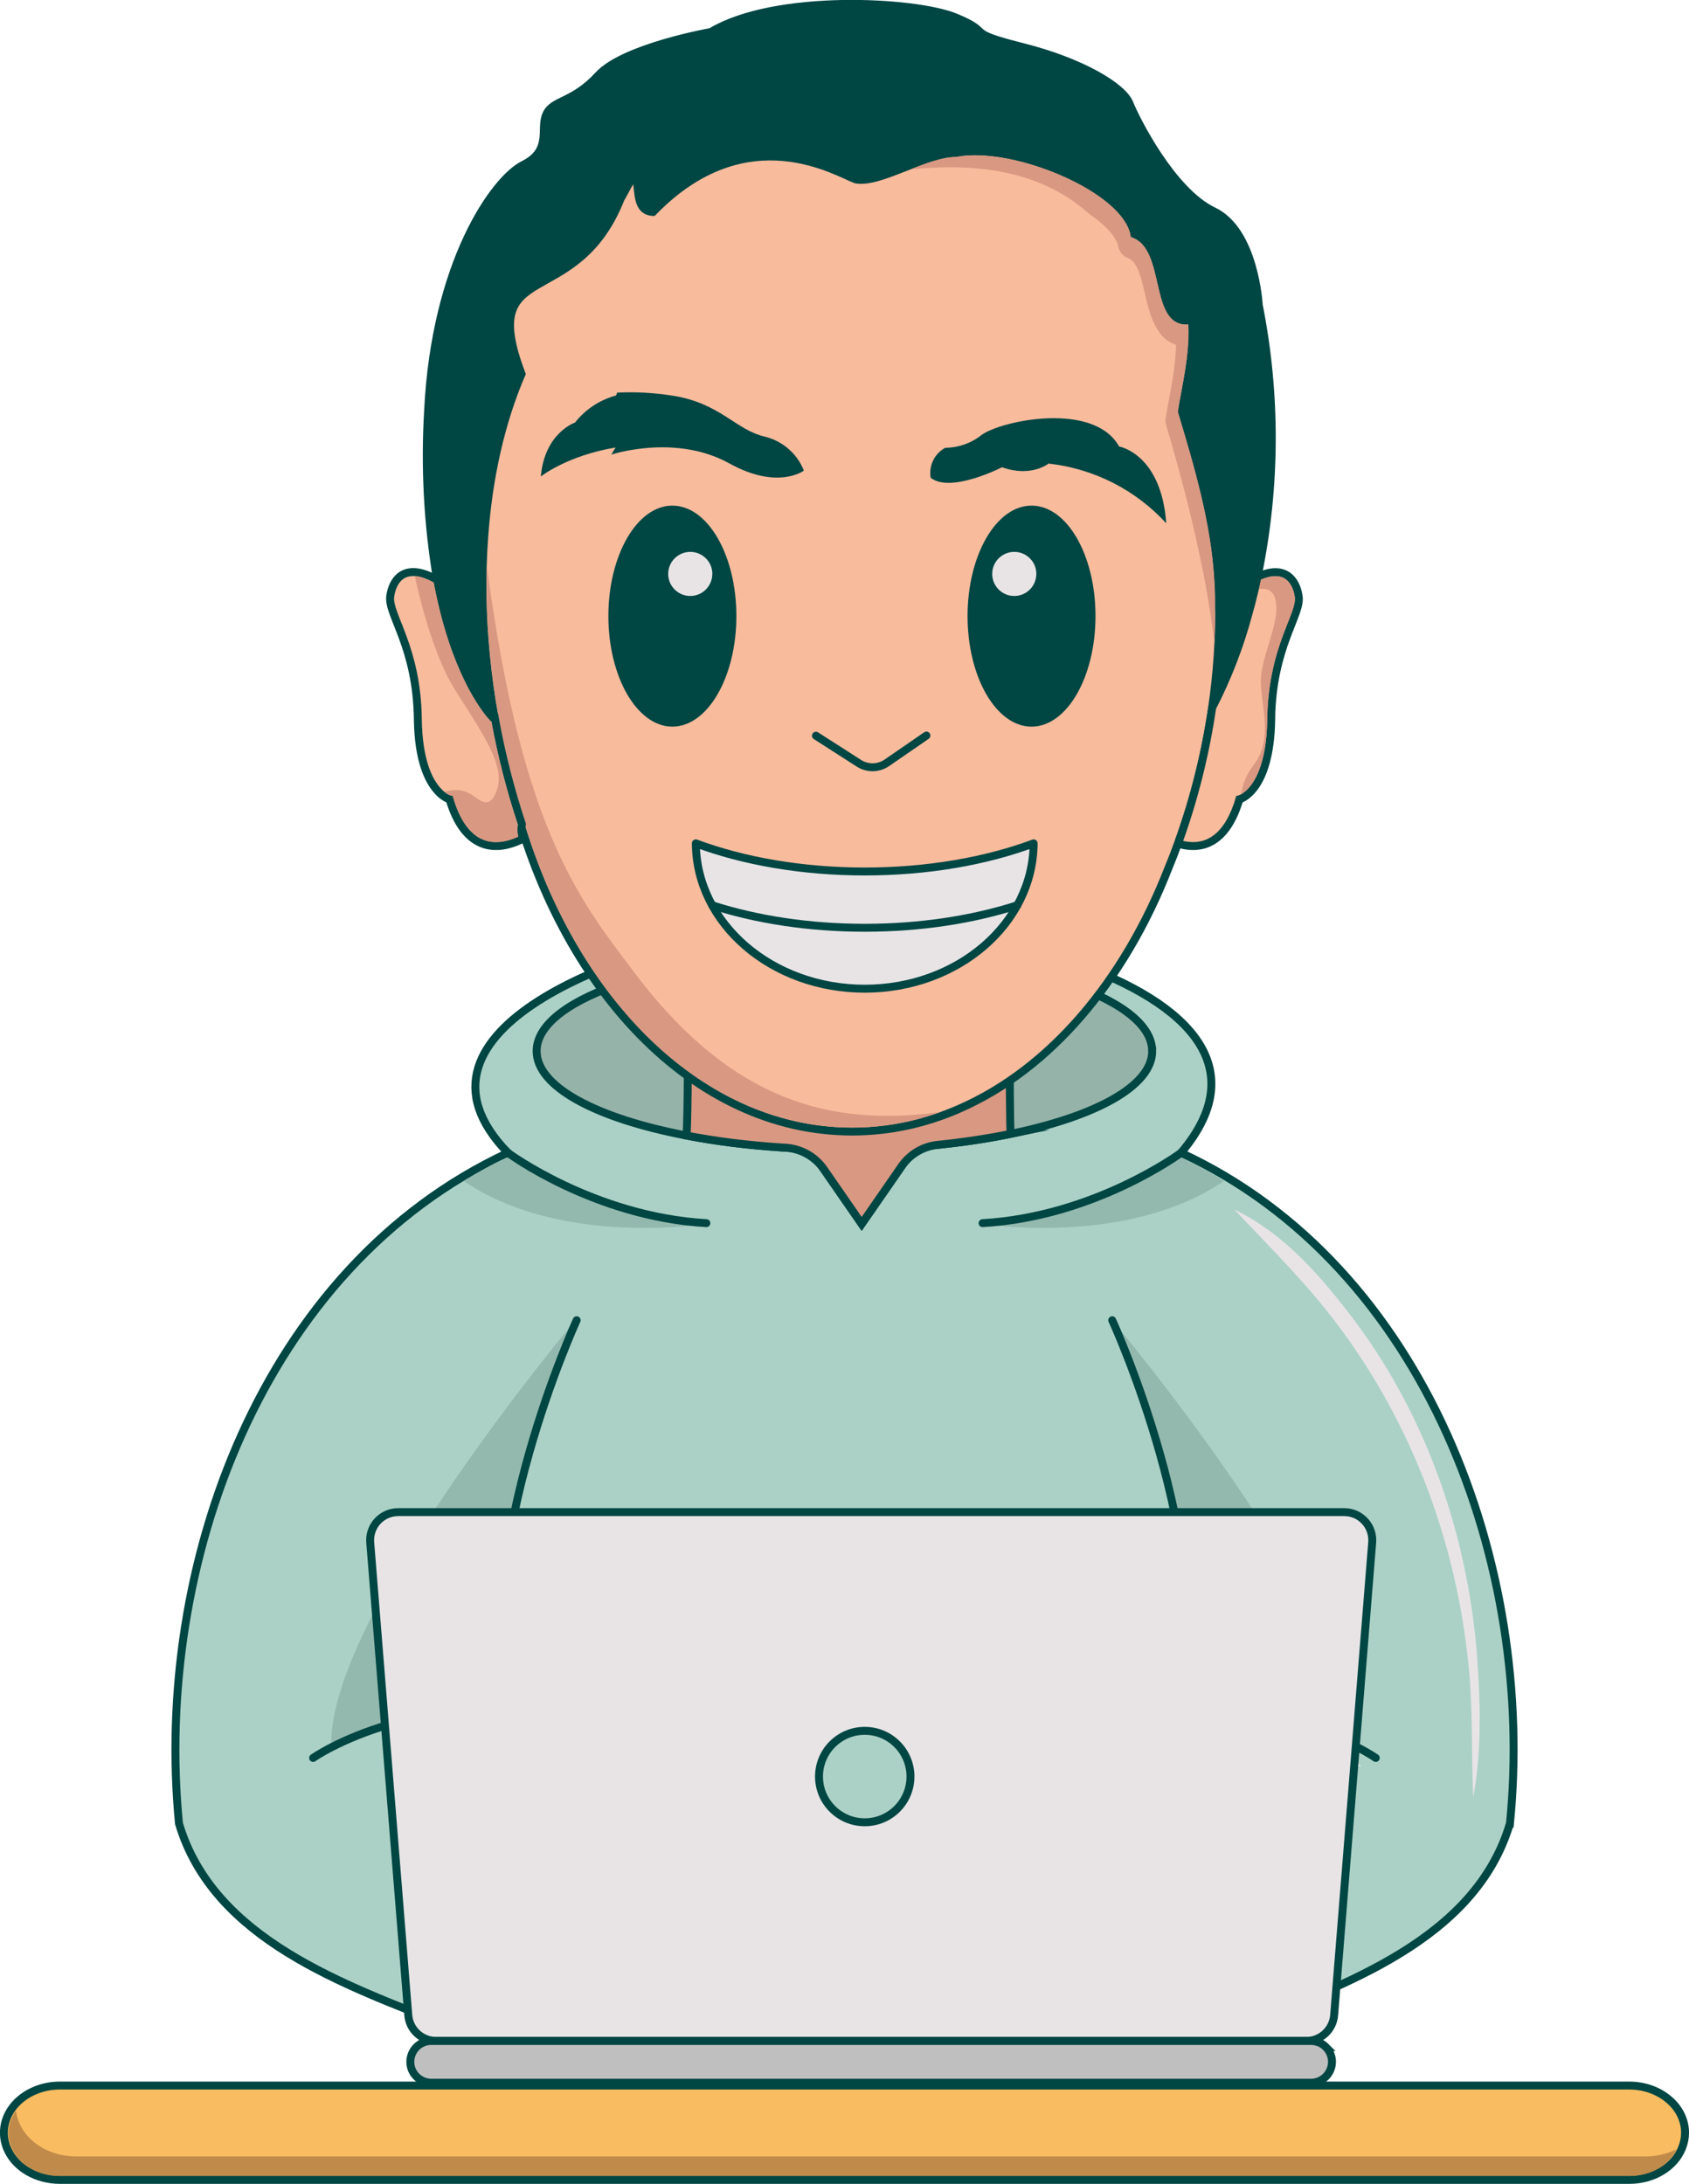 <svg xmlns="http://www.w3.org/2000/svg" id="Layer_2" data-name="Layer 2" viewBox="0 0 321.32 415.51"><defs><style>.cls-1{fill:#bfbfbf}.cls-1,.cls-10,.cls-11,.cls-2,.cls-3,.cls-4,.cls-5,.cls-6,.cls-7,.cls-8,.cls-9{stroke:#004643;stroke-width:1.51px}.cls-1,.cls-11,.cls-2,.cls-4,.cls-5,.cls-6,.cls-9{stroke-miterlimit:10}.cls-12,.cls-8{fill:#004643}.cls-2{fill:#95b3a9}.cls-10,.cls-3,.cls-7,.cls-8,.cls-9{stroke-linecap:round}.cls-10,.cls-3,.cls-7,.cls-8{stroke-linejoin:round}.cls-3,.cls-9{fill:none}.cls-13,.cls-4,.cls-7{fill:#e8e4e6}.cls-5{fill:#abd1c6}.cls-6{fill:#f8bb9c}.cls-14{fill:#bf8a4a}.cls-10{fill:#f9bc60}.cls-15{fill:#93b9ae}.cls-11,.cls-16{fill:#d99882}</style></defs><g id="Layer_1-2" data-name="Layer 1"><g><g><path d="m287.25,346.95c-6.58,22.16-31.71,30.74-51.34,38.53-.22,4.02-2.02,7.71-4.69,10.74H90.08c-2.67-3.02-4.47-6.71-4.69-10.74-19.63-7.79-44.76-16.37-51.34-38.53-4.78-48.98,15.67-105.76,62.58-127.61-22.95-23.63,23.67-39.48,44.63-42.2,0,.02.02,0,.02,0,22.75-7.41,112.59,7.69,83.4,42.2,46.64,21.59,67.45,78.63,62.58,127.61Z" class="cls-5"/><path d="m232.85,224.69c-18.47,12.64-45.92,8.17-45.92,8.17,0,0,18.87-.72,37.74-12.63,3.12,1.45,5.29,2.71,8.17,4.46Z" class="cls-15"/><path d="m211.59,251.19s47.09,56.03,46.43,80.88c0,0-13.4-7.12-33.35-7.15,0,0,10.14-18.35-13.08-73.72Z" class="cls-15"/><path d="m88.21,224.69c18.47,12.64,45.92,8.17,45.92,8.17,0,0-18.87-.72-37.74-12.63-3.12,1.45-5.29,2.71-8.17,4.46Z" class="cls-15"/><path d="m109.47,251.19s-47.09,56.03-46.43,80.88c0,0,13.4-7.12,33.35-7.15,0,0-10.14-18.35,13.08-73.72Z" class="cls-15"/><path d="m219.2,199.98c0,6.62-10.72,12.42-26.92,15.76h-.02c-5.5,1.13-11.63,1.98-18.18,2.47l-10.15,14.66-9.88-14.28c-1.92-.06-3.78-.17-5.64-.29-6.12-.41-11.88-1.13-17.11-2.11-.24-.05-.48-.09-.71-.14h-.02c-17.07-3.27-28.48-9.24-28.48-16.07,0-10.34,26.22-18.73,58.55-18.73s58.55,8.38,58.55,18.73Z" class="cls-2"/><g><path d="m224.68,219.34s-16.37,12.14-37.75,13.38" class="cls-9"/><path d="m211.59,251.19s19.86,43.2,13.08,73.72" class="cls-9"/><path d="m196.64,303.08s21.93,37.06,14.96,83.28c0,0,16.05,2.38,24.32-.88" class="cls-9"/><path d="m261.73,334.47s-20.24-14.39-55.25-7.85" class="cls-9"/><path d="m96.63,219.34s16.37,12.14,37.75,13.38" class="cls-9"/><path d="m109.71,251.19s-19.86,43.2-13.08,73.72" class="cls-9"/><path d="m124.67,303.08s-21.93,37.06-14.96,83.28c0,0-11.05,1.84-24.32-.88" class="cls-9"/><path d="m59.57,334.47s20.24-14.39,55.25-7.85" class="cls-9"/></g><path d="m234.82,230.13c9.7,4.66,16.83,13.09,23.17,21.53,13.48,18.17,21.06,40.26,22.96,62.71.66,9.19,1.02,18.52-.69,27.61-.38-9.17.04-18.31-1.14-27.43-2.52-21.93-10.58-43.23-23.6-61.09-6.14-8.47-13.51-15.73-20.7-23.33h0Z" class="cls-13"/><path d="m192.47,305.67c3.63,1.37,5.17,4.79,6.89,7.89,3.99,7.74,5.99,16.28,7.11,24.86.19,1.71.44,3.41.02,5.19-.93-1.6-1.14-3.27-1.5-4.93-1.12-4.94-2.56-9.82-4.37-14.53-1.19-3.13-2.54-6.2-4.03-9.17-1.51-3.16-3.53-5.68-4.12-9.31h0Z" class="cls-13"/><path d="m210.93,329.68c3.81-2.52,8.11-2.33,12.24-2.54,10.39-.21,20.99,1.44,30.52,5.68,1.93.76,3.78,1.8,5.31,3.28-2.18-.27-3.91-1.3-5.87-1.89-5.68-2.05-11.78-3.09-17.79-3.59-4.03-.34-8.07-.42-12.12-.38-4.18-.03-8.16.74-12.3-.56h0Z" class="cls-13"/></g><g><path d="m320.57,405.78c0,1-.2,1.96-.57,2.9-.71,1.78-2.07,3.32-3.86,4.4-1.81,1.1-3.97,1.67-6.18,1.67H11.29c-2.08-.02-4.13-.54-5.87-1.54-1.73-.98-3.08-2.38-3.88-4.03-.8-1.63-1-3.42-.59-5.17.41-1.73,1.42-3.32,2.9-4.57.68-.57,1.43-1.07,2.28-1.46,1.58-.77,3.39-1.18,5.23-1.18h298.59c2.82,0,5.52.95,7.51,2.64,1.99,1.67,3.11,3.95,3.11,6.33Z" class="cls-10"/><path d="m318.93,408.91c-.68,1.43-1.8,2.65-3.31,3.56-1.64,1-3.65,1.54-5.67,1.54H11.29c-1.92-.02-3.78-.5-5.36-1.4-1.6-.93-2.83-2.2-3.56-3.69-.73-1.51-.91-3.15-.53-4.73.21-.92.62-1.79,1.19-2.61.11.93.37,1.82.8,2.68.84,1.78,2.3,3.29,4.19,4.37,1.89,1.07,4.08,1.64,6.38,1.66h298.64c2.1,0,4.12-.47,5.9-1.37Z" class="cls-14"/></g><path d="m192.27,215.73c-4.27.88-8.92,1.58-13.86,2.09-2.77.28-5.29,1.77-6.88,4.06l-7.6,10.98-7.19-10.39c-1.67-2.42-4.37-3.93-7.31-4.11-.34-.02-.68-.04-1.02-.06-6.4-.43-12.4-1.2-17.82-2.25h0c.41-3.21.36-40.71.2-42.91h.02c8.49-3.62,52.78-3.63,61.2-.05.03.02.08.03.11.05-.02.18-.03.35-.03.53-.03.3-.09,39.88.18,42.06Z" class="cls-11"/><g id="kepala"><path d="m239.25,109.74s-.02.09-.03.14c-.51,2.44-1.09,4.7-1.69,6.82-1.66,6.21-3.98,12.23-6.92,17.93.97-6.65,1.4-13.25,1.3-19.59.02-1.58-.03-3.17-.14-4.75-.65-10.95-3.77-21.44-6.92-31.98.63-4.16,2.52-11.58,1.9-17.42-7.57,1.61-3.92-13.65-10.95-16.33-1.61-8.5-22.75-17.61-33.99-15.43-5.73-.02-14.31,5.82-18.94,5.02-3.36-1.15-20.67-12.29-38.62,6.18-3.59-.14-2.43-4.93-3.41-6.8-.45-.33-2.52,4.04-2.71,4.18-8.66,22.01-27.47,10.84-18.89,33.44-5.29,12.29-7.64,26.95-7.43,42.11.12,7.69.9,15.52,2.29,23.24h-.39l-.05-.05c-1.57-1.73-7.34-9.14-10.48-26.07v-.05h-.02c-1.78-10.59-2.35-21.37-1.72-32.09,1.36-28.21,12.59-44.1,18.12-46.88,5.55-2.77,3.08-6.82,4.39-9.64,1.31-2.8,5.01-2.1,9.89-7.4,4.87-5.31,21.4-8.23,21.4-8.23,12.35-7.4,38.93-5.9,46.49-2.8,7.55,3.09,1.18,2.73,12.65,5.62,11.47,2.88,19.21,7.6,20.48,10.75,1.27,3.17,8.13,16.77,16,20.52,7.86,3.75,8.61,17.87,8.61,17.87,3.38,17.07,3.3,34.64-.23,51.67Z" class="cls-8"/><g><path d="m231.9,115.03c.11,6.33-.33,12.94-1.3,19.59-1.24,8.49-3.35,17.07-6.29,25.27-.59,1.66-1.22,3.32-1.9,4.95-.03.06-.06.12-.08.2-8.43,21.73-22.65,38.39-39.76,45.88-6.45,2.85-13.34,4.37-20.48,4.37-30.14,0-55.75-27.31-64.9-65.23-.02-.02,0-.03,0-.03-1.25-4.43-2.29-8.97-3.11-13.53-1.39-7.72-2.17-15.55-2.29-23.24-.05-3.77.06-7.49.33-11.17.8-11.13,3.12-21.7,7.1-30.94-8.58-22.6,10.24-11.43,18.89-33.44.2-.14,2.26-4.51,2.71-4.18.87,1.67.05,5.68,2.43,6.6.29.12.6.18.98.2,17.94-18.47,35.25-7.33,38.62-6.18,4.63.8,13.21-5.04,18.94-5.02,1.04-.21,2.17-.32,3.36-.33,11.63-.17,29.16,8.04,30.62,15.76,7.03,2.68,3.38,17.94,10.95,16.33.62,5.84-1.27,13.25-1.9,17.42,3.15,10.54,6.27,21.03,6.92,31.98.11,1.58.15,3.17.14,4.75Z" class="cls-6"/><path d="m231.03,122.53c-1.58-14.9-6.63-33.11-9.17-41.62-.14-.39-.17-.86-.11-1.3.15-.98.36-2.11.6-3.39.56-2.97,1.25-6.66,1.37-10.07l.02-.54-.5-.2c-3.53-1.36-4.67-6.29-5.37-9.29-.8-3.57-1.55-6.35-3.26-7-.97-.36-1.69-1.24-1.88-2.25-.33-1.75-2.41-4.07-5.49-6.14-7.87-7.16-17.87-8.91-26.46-8.91-2.71,0-5.28.18-7.58.41,3.05-1.19,6.14-2.35,8.58-2.35h.03l.15-.02c.97-.2,2.05-.3,3.23-.32h.33c11.13,0,28.14,7.72,29.54,15.14l.08.42.39.15c2.96,1.12,3.81,4.93,4.66,8.59.92,4.04,1.87,8.23,5.88,7.89.27,4.27-.68,9.38-1.39,13.16-.23,1.22-.44,2.34-.57,3.27l-.03.18.05.15c3.08,10.27,6.24,20.88,6.89,31.82.11,1.57.15,3.14.14,4.7v.02c.05,2.46,0,4.95-.12,7.48Z" class="cls-16"/><path d="m178.95,211.57c-5.46,1.98-11.1,2.97-16.84,2.97-28.95,0-54.66-25.81-64.07-64.26l.02-.02-.12-.44c-1.24-4.39-2.28-8.91-3.09-13.45-1.39-7.75-2.16-15.53-2.28-23.12-.02-1.85,0-3.71.05-5.53,6.86,51.86,18.35,64.34,29.19,78.8,17.58,22.5,35.76,28.02,57.15,25.05Z" class="cls-16"/></g><path d="m127.91,96.2c-6.71,0-12.17,9.43-12.17,21.02s5.46,21.03,12.17,21.03,12.18-9.43,12.18-21.03-5.45-21.02-12.18-21.02Z" class="cls-12"/><path d="m135.51,109.2c0,.83-.25,1.64-.71,2.33-.46.69-1.12,1.23-1.88,1.54-.77.32-1.61.4-2.42.24s-1.56-.56-2.15-1.15c-.59-.59-.99-1.33-1.15-2.15-.16-.81-.08-1.66.24-2.42s.85-1.42,1.55-1.88c.69-.46,1.5-.71,2.33-.71,1.11,0,2.18.44,2.97,1.23s1.23,1.85,1.23,2.96Z" class="cls-13"/><path d="m196.24,96.2c-6.72,0-12.17,9.43-12.17,21.02s5.44,21.03,12.17,21.03,12.17-9.43,12.17-21.03-5.42-21.02-12.17-21.02Z" class="cls-12"/><path d="m197.15,109.2c0,.83-.25,1.64-.71,2.33s-1.12,1.23-1.88,1.54c-.77.32-1.61.4-2.42.24-.81-.16-1.56-.56-2.15-1.15-.59-.59-.99-1.33-1.15-2.15-.16-.81-.08-1.66.24-2.42.32-.77.85-1.42,1.55-1.88.69-.46,1.5-.71,2.33-.71,1.11,0,2.18.44,2.97,1.23.79.79,1.23,1.85,1.23,2.96Z" class="cls-13"/><path d="m152.93,89.54c-.63-1.59-1.63-3.01-2.92-4.13-1.29-1.12-2.83-1.92-4.49-2.33-5.63-1.29-8.49-6.41-17.63-7.81-3.47-.55-6.98-.74-10.49-.57l-.18.54c-3.1.83-5.85,2.64-7.83,5.16,0,0-5.79,1.94-6.5,10.26,0,0,4.92-3.95,14.22-5.52l-.82,1.36s12.21-4.08,22.56,1.72c9.19,5.05,14.08,1.32,14.08,1.32Z" class="cls-12"/><path d="m221.86,99.55c-5.84-6.37-13.79-10.4-22.38-11.35,0,0-3.31,2.69-8.85.7,0,0-9.78,5.02-13.58,2-.19-1.12-.02-2.27.47-3.29.49-1.02,1.29-1.86,2.29-2.41,2.53-.02,4.98-.88,6.95-2.46,3.81-2.75,21.35-6.41,26.14,2.21,0,0,8.01,1.35,8.97,14.6Z" class="cls-12"/><path d="m155.23,139.98l8.17,5.24c.8.51,1.72.77,2.67.76.94-.02,1.86-.31,2.64-.84l7.53-5.19" class="cls-3"/><path d="m196.64,160.46c-.09,15.27-14.45,27.65-32.13,27.65s-32.04-12.38-32.13-27.65c9.02,3.36,20.13,5.35,32.13,5.35s23.12-1.99,32.13-5.35Z" class="cls-7"/><path d="m135.5,172.24c8.41,2.71,18.37,4.28,29.01,4.28s20.6-1.57,29.01-4.28h.02" class="cls-3"/><g><path d="m99.47,159.58c-3.05,1.61-10.49,4.09-13.95-7.51,0,0-1.09-.26-2.31-1.66-1.67-1.85-3.62-5.7-3.72-13.59-.18-13.83-5.76-19.9-5.25-23.4.33-2.22,1.46-4.25,3.77-4.54,1.31-.18,3,.21,5.16,1.46h.02v.05c3.14,16.93,8.91,24.34,10.48,26.07l.05.05h.39c1.24,6.91,2.99,13.74,5.17,20.3-.15,1-.11,1.93.2,2.77Z" class="cls-6"/><path d="m98.58,159.18c-1.63.75-4.25,1.58-6.74.54-2.47-1.04-4.34-3.69-5.59-7.87l-.14-.41-.41-.11s-.48-.14-1.13-.66c.11-.05.23-.08.35-.11,2.88-.75,4.49.39,5.67,1.22.75.53,1.45,1.04,2.26.8.8-.24,1.24-1.09,1.55-1.88,1.76-4.37-1.43-9.41-6.76-17.76l-1-1.57c-4.07-6.44-6.65-16.8-7.72-21.77,1.03.06,2.22.48,3.57,1.22,3.17,16.89,8.91,24.28,10.68,26.21l.21.23h.08c1.22,6.62,2.91,13.21,5.04,19.62-.11.83-.09,1.6.08,2.31Z" class="cls-16"/></g><g><path d="m241.84,136.84c-.2,13.83-6.05,15.24-6.05,15.24-.21.71-.44,1.37-.69,1.99v.02c-2.88,7.28-7.63,7.45-10.93,6.44.08-.21.14-.42.15-.63,2.94-8.2,5.05-16.78,6.29-25.27,2.94-5.7,5.26-11.72,6.92-17.93.32-1.1.62-2.25.9-3.44.29-1.09.54-2.22.78-3.38.03-.05.05-.09.06-.14,5.1-2.41,7.34.57,7.78,3.69.59,3.48-5.04,9.56-5.22,23.4Z" class="cls-6"/><path d="m246.32,113.56c.18,1.12-.45,2.73-1.33,4.96-.75,1.9-1.7,4.3-2.47,7.31-.77,3-1.37,6.62-1.43,10.99-.15,10.54-3.66,13.54-4.98,14.29.36-2.08,1.13-3.94,2.2-5.29,2.96-3.75,2.46-7.83,1.92-12.12-.12-1.03-.26-2.07-.33-3.12-.21-2.56.65-5.37,1.48-8.1.9-2.93,1.75-5.71,1.31-8.17-.17-.97-.59-1.64-1.27-2.01-.35-.18-.74-.27-1.18-.27-.24,0-.48.03-.75.08.15-.6.29-1.21.41-1.82,1.79-.78,3.26-.87,4.36-.29,1.07.57,1.82,1.87,2.07,3.56Z" class="cls-16"/></g></g><g><path d="m255.72,287.7H75.75c-3.12,0-5.56,2.65-5.32,5.76l7.24,89.95c.22,2.76,2.53,4.9,5.32,4.9h165.5c2.79,0,5.1-2.14,5.32-4.9l7.24-89.95c.24-3.11-2.2-5.76-5.32-5.76Z" class="cls-4"/><path d="m252.25,389.48c-.72-.72-1.71-1.16-2.81-1.16H82.03c-1.1,0-2.09.44-2.81,1.16-.71.72-1.16,1.71-1.16,2.81,0,2.19,1.79,3.97,3.97,3.97h167.4c2.19,0,3.97-1.79,3.97-3.97,0-1.1-.45-2.09-1.16-2.81Z" class="cls-1"/></g><circle cx="164.51" cy="338.01" r="8.7" class="cls-5"/></g></g></svg>